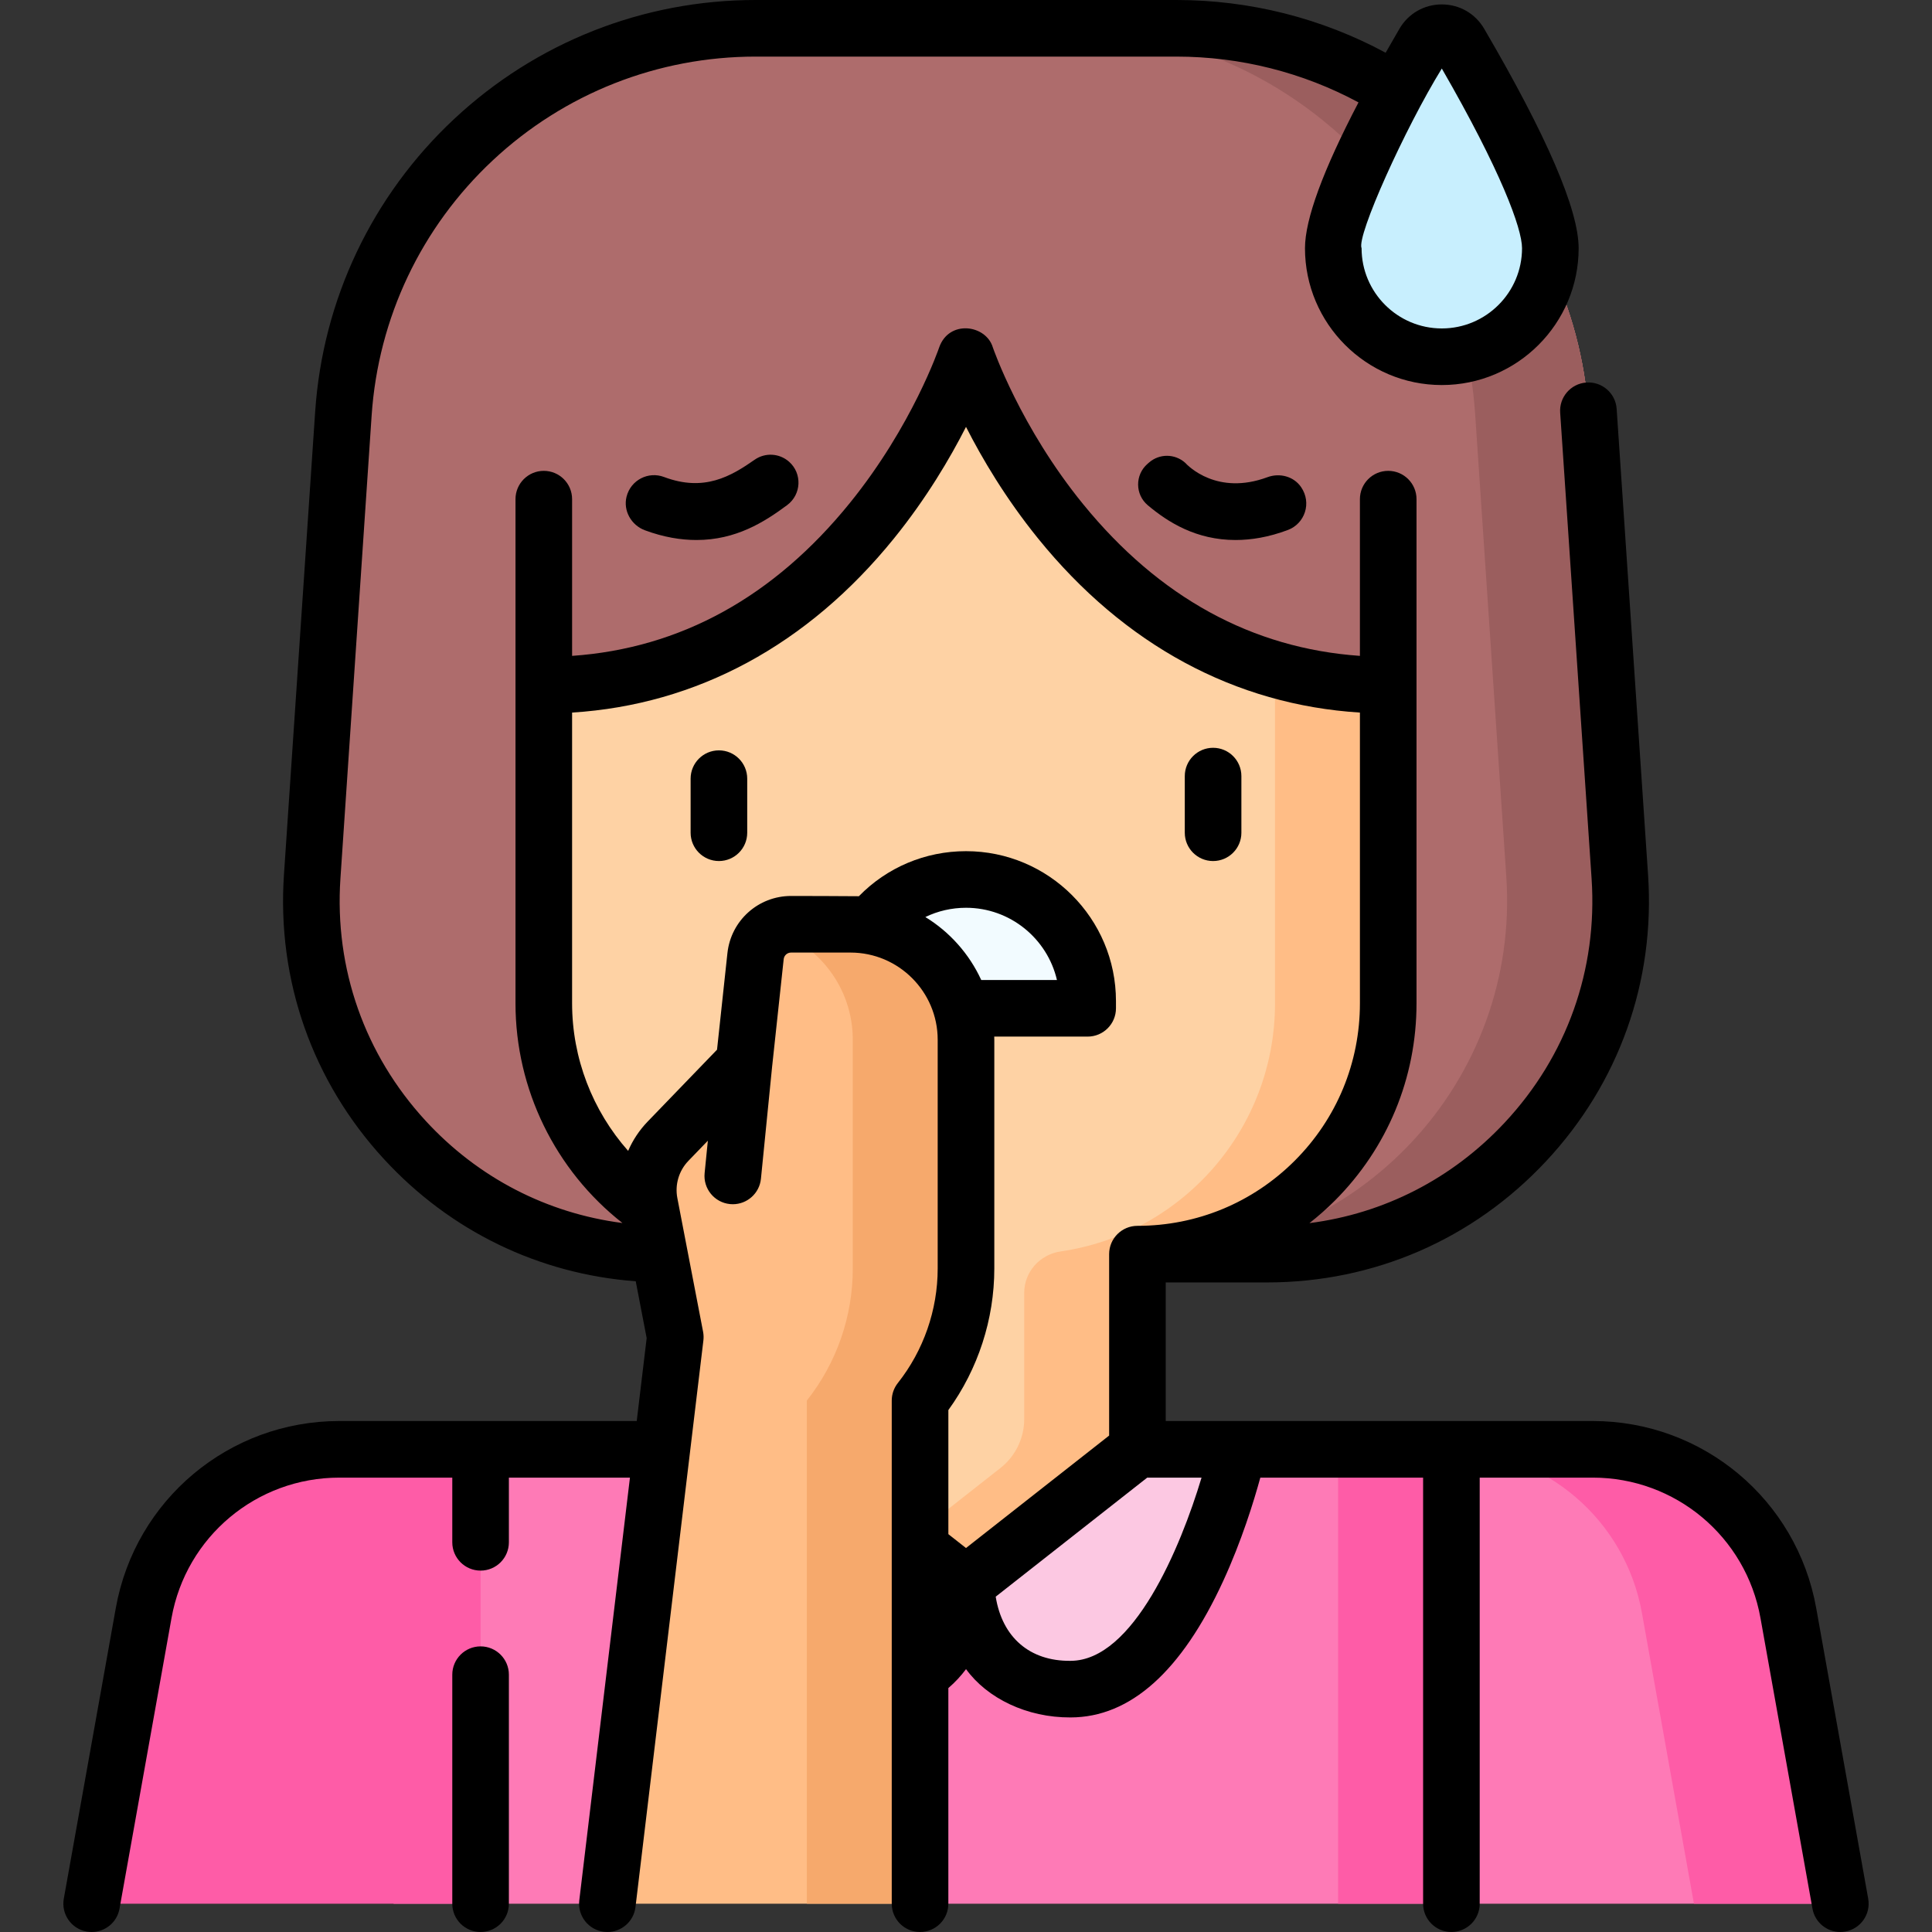 <svg id="Capa_1" enable-background="new 0 0 512.001 512.001" height="512" viewBox="0 0 512.001 512.001" width="512" xmlns="http://www.w3.org/2000/svg"><rect x="0" y="0" width="512.001" height="512.001" fill="#333333" stroke="none"/><g><g><g><g><path d="m321.481 228.185c-4.142 0-7.5-3.358-7.5-7.5v-15.012c0-4.142 3.358-7.5 7.5-7.5s7.5 3.358 7.5 7.5v15.012c0 4.142-3.358 7.5-7.5 7.5z"/></g><g><path d="m190.521 228.185c-4.142 0-7.5-3.358-7.5-7.5v-14.33c0-4.142 3.358-7.5 7.5-7.5s7.5 3.358 7.5 7.5v14.33c0 4.142-3.358 7.5-7.5 7.5z"/></g></g><path d="m384.64 504.5h-140.814l-38.741-31.653-44.12 31.653h-56.671l23.067-120.412h257.279z" fill="#fe7ab6"/><g><path d="m354.61 384.088h30.03v120.412h-30.03z" fill="#fe5ca7"/></g><g fill="#ae6c6c"><path d="m335.76 332.359h-159.519c-54.239 0-97.153-45.902-93.509-100.018l8.264-122.694c3.872-57.492 51.636-102.147 109.258-102.147h111.493c57.622 0 105.386 44.655 109.258 102.147l8.264 122.694c3.645 54.116-39.269 100.018-93.509 100.018z"/><path d="m335.76 332.359h-159.519c-54.239 0-97.153-45.902-93.509-100.018l8.264-122.694c3.872-57.492 51.636-102.147 109.258-102.147h111.493c57.622 0 105.386 44.655 109.258 102.147l8.264 122.694c3.645 54.116-39.269 100.018-93.509 100.018z"/><path d="m335.76 332.359h-159.519c-54.239 0-97.153-45.902-93.509-100.018l8.264-122.694c3.872-57.492 51.636-102.147 109.258-102.147h111.493c57.622 0 105.386 44.655 109.258 102.147l8.264 122.694c3.645 54.116-39.269 100.018-93.509 100.018z"/></g><path d="m429.269 232.341-8.264-122.694c-3.872-57.492-51.636-102.147-109.258-102.147h-30.081c57.622 0 105.386 44.655 109.258 102.147l8.264 122.694c3.645 54.117-39.269 100.018-93.508 100.018h30.081c54.239 0 97.153-45.902 93.508-100.018z" fill="#9b5e5e"/><path d="m24.29 504.5h103.071v-120.412h-37.464c-25.498 0-47.331 18.273-51.822 43.373z" fill="#fe5ca7"/><path d="m384.64 504.5h103.071l-13.784-77.039c-4.491-25.1-26.324-43.373-51.822-43.373h-37.465z" fill="#fe7ab6"/><path d="m473.927 427.461c-4.491-25.1-26.324-43.373-51.822-43.373h-37.465v.03c24.922.625 46.077 18.683 50.49 43.343l13.784 77.039h38.797z" fill="#fe5ca7"/><path d="m144.108 94.45v171.443c0 36.707 29.757 66.464 66.464 66.464v51.731l45.429 35.696 45.429-35.696v-51.731c36.707 0 66.464-29.757 66.464-66.464v-171.443z" fill="#fed2a4"/><path d="m337.891 94.45v171.443c0 33.43-24.68 61.081-56.814 65.752-5.51.801-9.65 5.425-9.65 10.993v33.438c0 5.058-2.322 9.836-6.299 12.961l-24.128 18.959 15.001 11.787 45.429-35.696v-51.731c36.707 0 66.464-29.757 66.464-66.464v-171.442z" fill="#ffbd86"/><path d="m256.001 94.45s-29.25 87.132-111.893 87.132l-8.32-100.354z" fill="#ae6c6c"/><path d="m256.001 94.45s29.25 87.132 111.893 87.132l8.32-94.484z" fill="#ae6c6c"/><path d="m256.001 419.784 45.429-35.696h26.738s-14.035 63.535-44.465 63.552c-27.702.016-27.702-27.856-27.702-27.856z" fill="#fcc8e2"/><path d="m256.001 233.071c-17.805 0-32.239 14.434-32.239 32.239v1.896h64.477v-1.896c0-17.806-14.433-32.239-32.238-32.239z" fill="#f2fbff"/><path d="m256.001 419.784-45.429-35.696h-26.738s14.035 63.535 44.465 63.552c27.702.016 27.702-27.856 27.702-27.856z" fill="#ffdbeb"/><g><path d="m256.001 275.55v60.627c0 12.702-4.29 25.031-12.175 34.989v133.334h-82.861l17.996-150.16-6.82-35.42c-1.15-5.97.68-12.12 4.9-16.49l20.16-20.89 3.03-28.146c.518-4.809 4.577-8.454 9.413-8.454h15.747c16.905 0 30.61 13.705 30.61 30.61z" fill="#ffbd86"/></g><path d="m225.391 244.94h-15.747c-1.827 0-3.542.522-4.999 1.428 12.38 3.924 21.353 15.503 21.353 29.182v60.627c0 12.702-4.29 25.031-12.175 34.989v133.334h30.002v-133.334c7.885-9.958 12.175-22.287 12.175-34.989v-60.627c.001-16.905-13.704-30.61-30.609-30.61z" fill="#f6a96c"/><path d="m410.856 65.78c0 15.884-12.877 28.761-28.761 28.761s-28.761-12.877-28.761-28.761c0-11.791 15.848-40.415 24.016-54.384 2.124-3.632 7.366-3.632 9.49 0 8.168 13.968 24.016 42.592 24.016 54.384z" fill="#c8effe"/></g><g><path d="m321.481 228.185c4.142 0 7.5-3.358 7.5-7.5v-15.012c0-4.142-3.358-7.5-7.5-7.5s-7.5 3.358-7.5 7.5v15.012c0 4.142 3.358 7.5 7.5 7.5z"/><path d="m190.521 198.854c-4.142 0-7.5 3.358-7.5 7.5v14.33c0 4.142 3.358 7.5 7.5 7.5s7.5-3.358 7.5-7.5v-14.33c0-4.142-3.358-7.5-7.5-7.5z"/><path d="m127.361 436.308c-4.142 0-7.5 3.358-7.5 7.5v60.692c0 4.142 3.358 7.5 7.5 7.5s7.5-3.358 7.5-7.5v-60.692c0-4.142-3.358-7.5-7.5-7.5z"/><path d="m495.094 503.179-13.785-77.04c-5.137-28.712-30.037-49.552-59.205-49.552h-113.173v-36.727h26.83c28.33 0 54.587-11.396 73.935-32.089 19.351-20.696 28.96-47.663 27.058-75.936l-8.27-122.693-.06-.84c-.304-4.131-3.895-7.225-8.03-6.93-4.131.304-7.234 3.899-6.93 8.03l8.324 123.441c1.62 24.083-6.566 47.054-23.049 64.683-13.885 14.851-31.948 24.079-51.725 26.617 2.338-1.837 4.587-3.817 6.723-5.952 13.964-13.976 21.654-32.55 21.654-52.301v-133.61c0-4.142-3.358-7.5-7.5-7.5s-7.5 3.358-7.5 7.5v41.533c-28.545-1.993-53.18-15.469-73.31-40.152-16.673-20.444-23.868-41.298-23.972-41.604-1.807-6.018-11.605-7.418-14.218.008-.069.205-7.074 20.737-23.673 41.232-20.181 24.916-44.916 38.515-73.607 40.517v-41.534c0-4.142-3.358-7.5-7.5-7.5s-7.5 3.358-7.5 7.5v133.61c0 22.761 10.528 44.239 28.342 58.221-20.004-2.579-38.254-11.982-52.159-27.091-16.165-17.564-24.184-40.355-22.58-64.176l8.27-122.69c1.744-25.901 13.146-49.93 32.108-67.659 18.962-17.731 43.7-27.495 69.659-27.495h111.5c16.938 0 33.484 4.18 48.265 12.136-9.42 18.031-14.182 30.991-14.182 38.644 0 19.995 16.267 36.261 36.262 36.261s36.261-16.267 36.261-36.261c0-10.181-8.425-29.752-25.042-58.169-2.357-4.032-6.551-6.439-11.22-6.439-4.668 0-8.862 2.407-11.219 6.438-1.275 2.181-2.485 4.291-3.664 6.367-16.984-9.162-35.999-13.977-55.461-13.977h-111.5c-29.776 0-58.153 11.201-79.904 31.538-21.75 20.337-34.829 47.898-36.829 77.607l-8.27 122.69c-1.883 27.965 7.531 54.722 26.508 75.342 17.586 19.109 41.091 30.463 66.72 32.378l2.898 15.054-2.634 21.981-78.844-.002c-29.168 0-54.068 20.84-59.205 49.552l-13.785 77.04c-.729 4.077 1.984 7.974 6.062 8.704.447.08.891.119 1.33.119 3.563 0 6.724-2.55 7.374-6.181l13.785-77.04c3.856-21.552 22.545-37.194 44.439-37.194h29.964v17.141c0 4.142 3.358 7.5 7.5 7.5s7.5-3.358 7.5-7.5v-17.139h32.082l-13.425 112.018c-.493 4.113 2.441 7.846 6.554 8.339.303.036.604.054.902.054 3.744 0 6.981-2.799 7.438-6.608l17.996-150.16c.092-.77.064-1.549-.082-2.311l-6.82-35.421c-.687-3.563.409-7.25 2.932-9.863l5.153-5.34-.857 8.592c-.411 4.122 2.597 7.796 6.719 8.207.253.025.504.038.753.038 3.807 0 7.068-2.888 7.454-6.756l2.99-29.994c.002-.014.006-.027.008-.041l3.03-28.146c.108-1.001.949-1.757 1.956-1.757h15.747c12.743 0 23.11 10.367 23.11 23.11v60.627c0 10.965-3.749 21.737-10.555 30.333-1.049 1.325-1.62 2.966-1.62 4.656v133.333c0 4.142 3.358 7.5 7.5 7.5s7.5-3.358 7.5-7.5v-57.14c1.818-1.558 3.372-3.254 4.688-5.021 5.594 7.717 16.099 12.86 27.693 12.801 15.805-.009 29.416-12.17 40.452-36.146 4.884-10.61 8.12-21.109 9.843-27.403h43.139v112.909c0 4.142 3.358 7.5 7.5 7.5s0 0 0 0c4.142 0 7.5-3.358 7.5-7.5v-112.913h29.964c21.894 0 40.583 15.642 44.439 37.194l13.785 77.04c.65 3.631 3.811 6.181 7.374 6.181.438 0 .883-.039 1.33-.119 4.078-.73 6.792-4.627 6.062-8.704zm-112.999-485.019c15.634 27.122 21.261 42.356 21.261 47.62 0 11.724-9.538 21.261-21.261 21.261s-21.262-9.538-21.262-21.261c-1.4-3.178 11.519-31.819 21.262-47.62zm-189.321 234.431-2.754 25.59-18.374 19.038c-2.21 2.289-3.952 4.93-5.184 7.777-9.452-10.682-14.851-24.563-14.851-39.106v-77.05c33.067-2.073 62.42-17.9 85.263-46.103 8.634-10.66 14.891-21.275 19.127-29.612 4.236 8.337 10.493 18.951 19.127 29.611 22.843 28.204 52.196 44.031 85.263 46.104v77.051c0 15.747-6.132 30.556-17.263 41.697-11.139 11.139-25.947 17.273-41.697 17.273-4.142 0-7.5 3.358-7.5 7.5v48.081l-37.931 29.8-4.674-3.672v-32.887c7.869-10.857 12.175-24.071 12.175-37.507v-60.626c0-.282-.015-.56-.021-.84h24.762c4.142 0 7.5-3.358 7.5-7.5v-1.9c0-21.913-17.828-39.74-39.74-39.74-10.815 0-20.945 4.307-28.393 11.94-.734-.042-17.964-.069-17.964-.069-8.689-.001-15.942 6.513-16.871 15.15zm52.455-9.567c3.306-1.599 6.971-2.454 10.772-2.454 11.717 0 21.557 8.186 24.101 19.14h-20.063c-3.177-6.922-8.36-12.737-14.81-16.686zm38.469 197.116c-10.864.112-18.105-6.274-19.825-17.003l40.152-31.547h14.398c-5.561 18.517-18.061 48.54-34.725 48.55z"/><path d="m335.88 126.464c-13.285 4.92-20.979-2.923-21.815-3.837-2.713-2.421-6.803-2.447-9.548-.061l-.414.36c-3.346 2.908-3.317 8.121.076 10.973 5.371 4.516 12.843 9.209 23.254 9.209 4.171 0 8.816-.754 13.885-2.663 4.463-1.681 6.384-7.159 3.474-11.378-1.959-2.842-5.675-3.802-8.912-2.603z"/><path d="m199.999 121.827c-6.304 4.406-13.385 8.59-24.03 4.58-4.143-1.56-8.801.786-9.922 5.206-.946 3.728 1.253 7.579 4.86 8.916 4.983 1.848 9.551 2.579 13.661 2.579 10.489 0 17.995-4.764 24.032-9.246 3.79-2.814 4.041-8.392.498-11.51-2.553-2.247-6.312-2.473-9.099-.525z"/></g></g></svg>